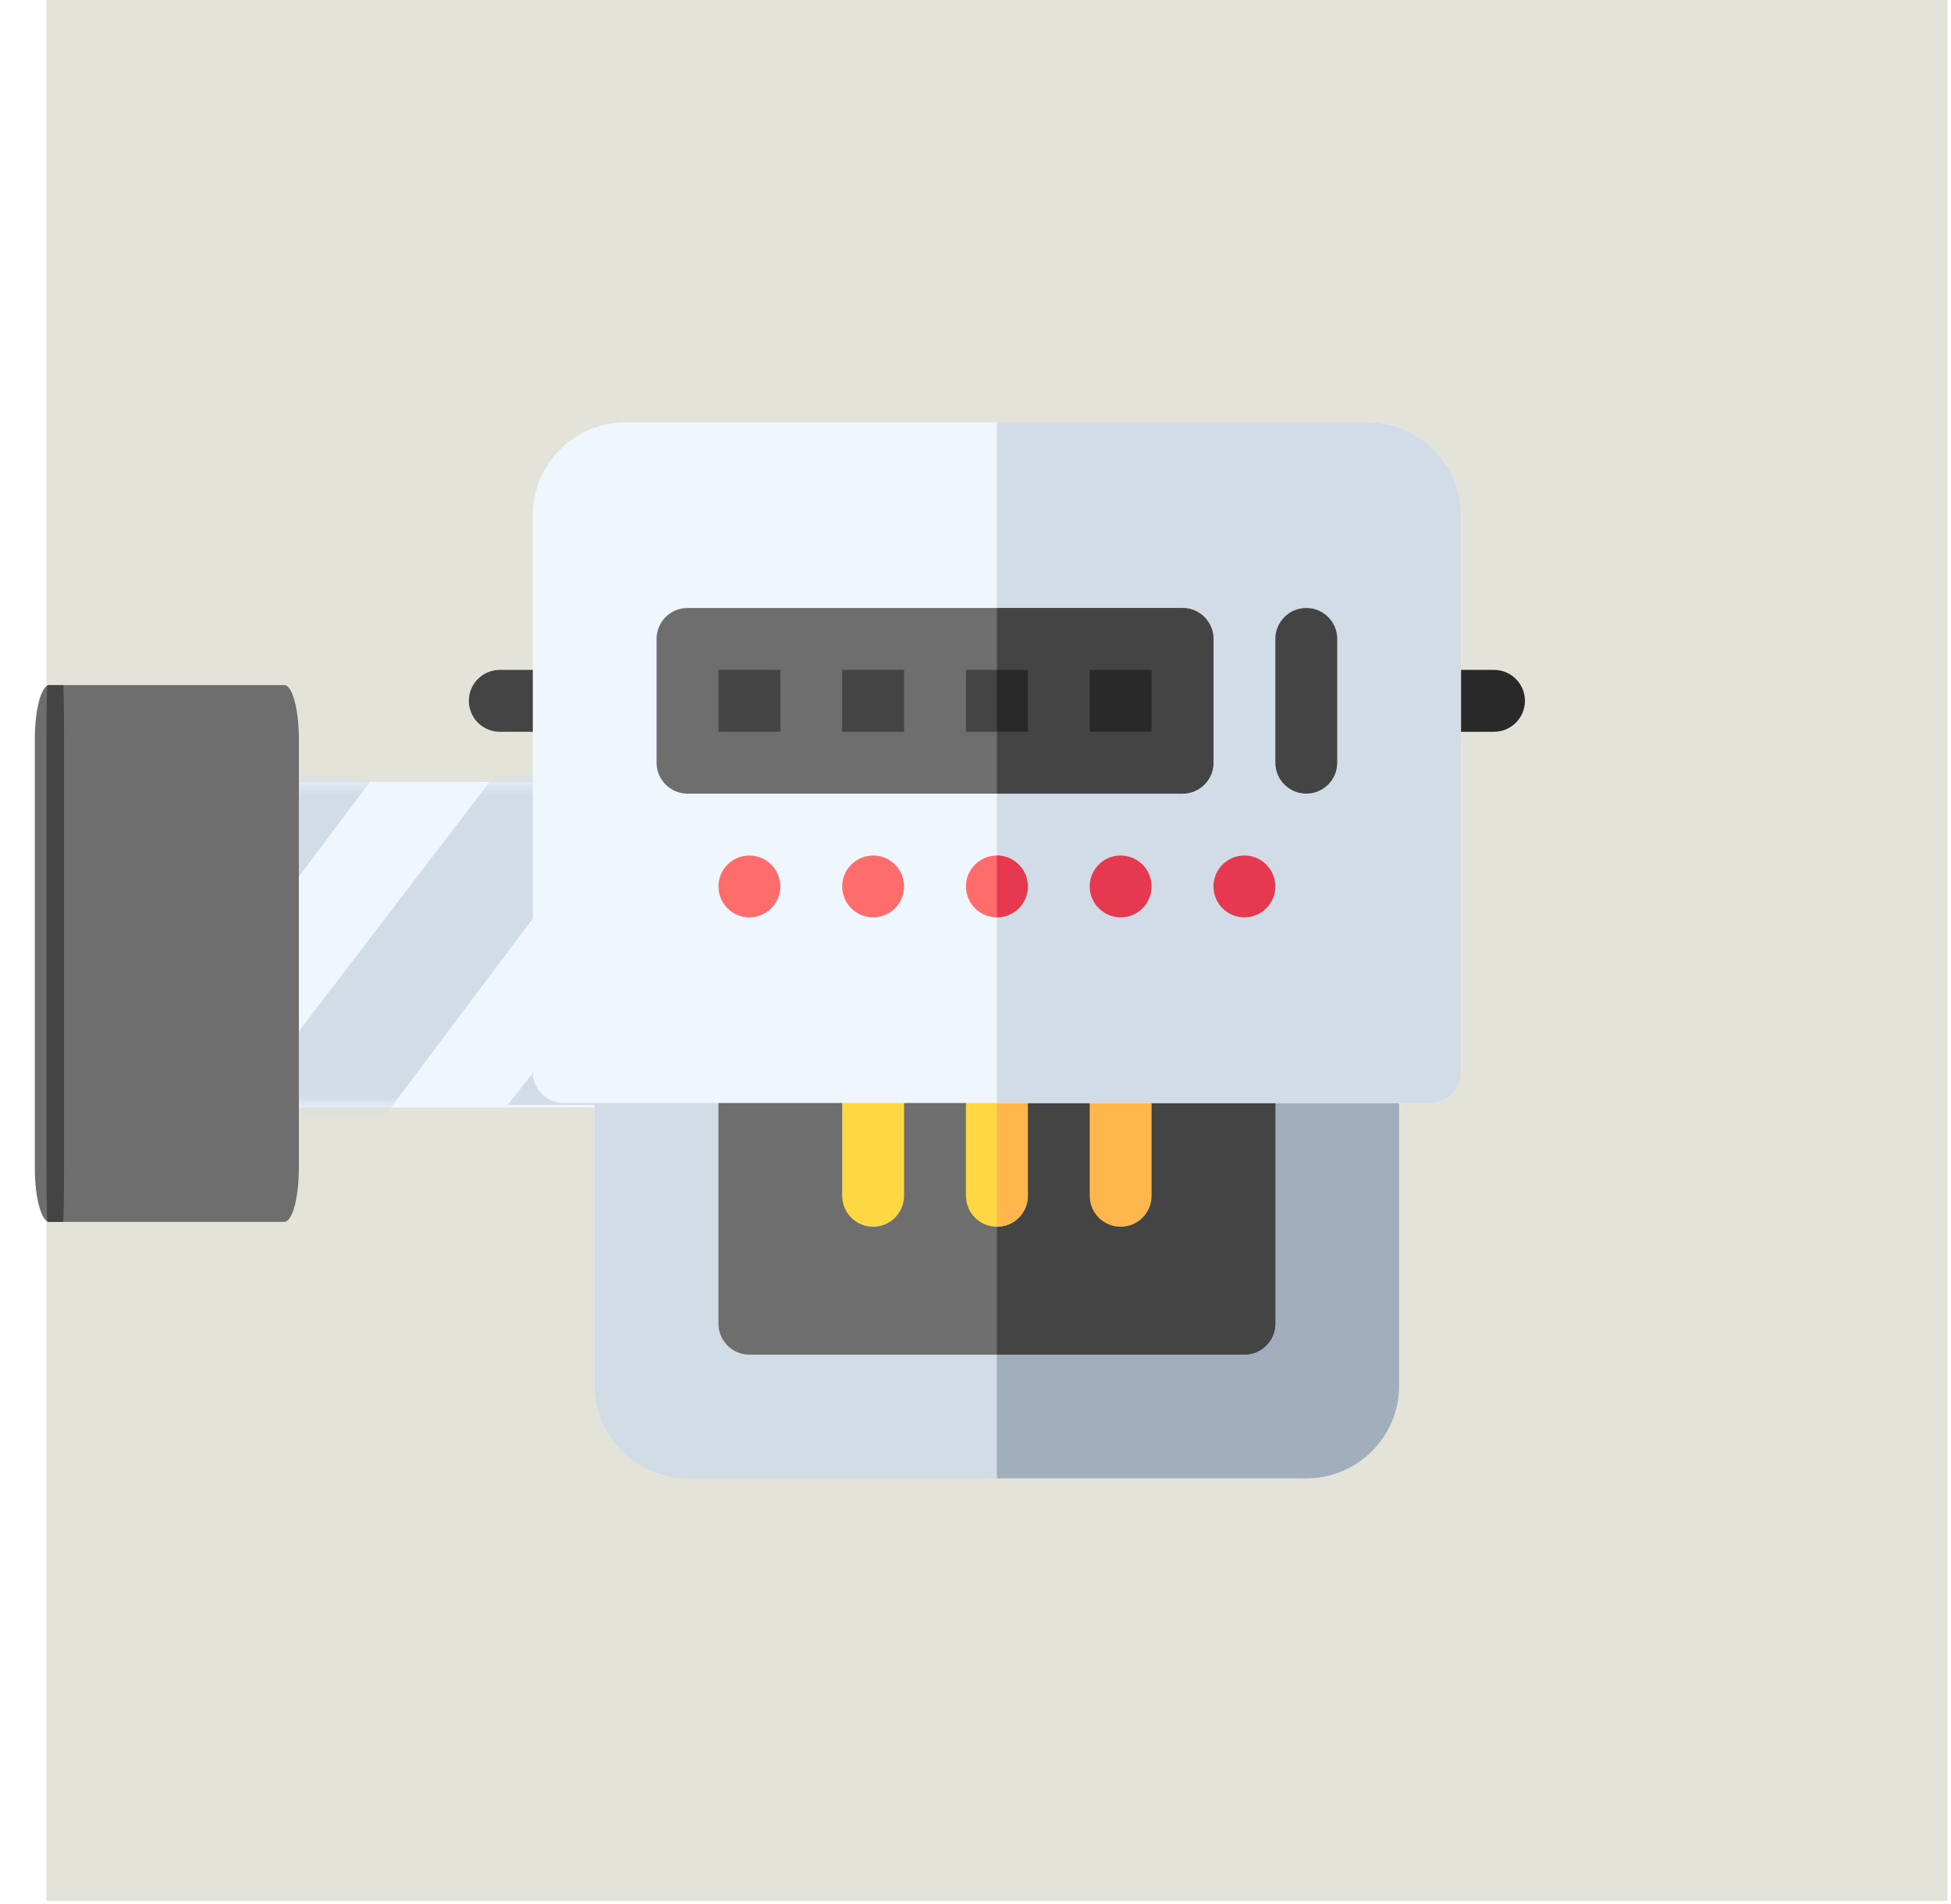 <svg width="168" height="164" viewBox="0 0 168 164" fill="none" xmlns="http://www.w3.org/2000/svg">
<g filter="url(#filter0_i)">
<rect x="4" width="163.69" height="163.69" fill="#7C7345" fill-opacity="0.2"/>
</g>
<path d="M49.045 95.375L53.097 95.375L63.676 95.375L80.071 95.375L86.204 95.375L94.374 95.079C96.332 94.413 97.729 92.705 97.729 90.702L97.729 72.009C97.729 69.43 95.412 67.336 92.558 67.336L63.676 67.336L56.895 67.336L49.045 67.336L32.65 67.336L25.694 67.336L18.019 67.336L14.992 67.336C12.138 67.336 9.821 69.43 9.821 72.009L9.821 90.702C9.821 93.282 12.138 95.375 14.992 95.375L49.045 95.375Z" fill="#EFF6FE"/>
<path d="M70.477 77.719L70.477 63.374C70.477 62.641 70.372 61.937 70.183 61.287L69.69 61.83L69.69 62.205L69.719 67.563L65.279 67.563L43.724 95.152L56.856 95.152L70.477 77.719Z" fill="#D2DCE7"/>
<mask id="mask0" mask-type="alpha" maskUnits="userSpaceOnUse" x="9" y="67" width="131" height="29">
<path d="M67.684 95.243L73.653 95.243L89.239 95.243L113.395 95.243L122.431 95.243L134.468 94.95C137.353 94.289 139.41 92.598 139.41 90.613L139.41 72.093C139.41 69.537 135.997 67.463 131.792 67.463L89.239 67.463L79.25 67.463L67.684 67.463L43.528 67.463L33.279 67.463L21.973 67.463L17.513 67.463C13.308 67.463 9.895 69.537 9.895 72.093L9.895 90.613C9.895 93.169 13.308 95.243 17.513 95.243L67.684 95.243Z" fill="#EFF6FE"/>
</mask>
<g mask="url(#mask0)">
<path d="M54.912 67.084L48.854 66.365C48.845 65.628 46.015 63.2 45.819 62.548L22.648 92.847L22.695 96.744L22.852 109.769L54.912 67.084Z" fill="#D2DCE7"/>
<path d="M19.674 96.744L22.648 92.847L22.695 96.744L19.674 96.744Z" fill="#D2DCE7"/>
<path d="M32.049 67.084L25.99 66.365C25.981 65.628 23.151 63.2 22.955 62.548L-0.215 92.847L-0.169 96.744L-0.012 109.769L32.049 67.084Z" fill="#D2DCE7"/>
<path d="M-3.19 96.744L-0.215 92.847L-0.169 96.744L-3.19 96.744Z" fill="#D2DCE7"/>
</g>
<path d="M3 63.622L3 100.604C3 103.156 3.562 105.227 4.254 105.227L24.481 105.227C25.173 105.227 25.735 103.156 25.735 100.604L25.735 63.622C25.735 61.07 25.173 58.999 24.481 58.999L4.254 58.999C3.562 58.999 3 61.07 3 63.622V63.622Z" fill="#6E6E6E"/>
<g filter="url(#filter1_d)">
<path d="M3 63.622L3 100.604C3 103.156 3.037 105.227 3.084 105.227L4.432 105.227C4.478 105.227 4.516 103.156 4.516 100.604L4.516 63.622C4.516 61.07 4.478 58.999 4.432 58.999L3.084 58.999C3.037 58.999 3 61.07 3 63.622V63.622Z" fill="#444444"/>
</g>
<g clip-path="url(#clip0)">
<path d="M120.477 92.324V119.322C120.477 123.728 116.891 127.314 112.485 127.314H59.2C54.794 127.314 51.208 123.728 51.208 119.322V92.324C51.208 90.854 52.401 89.66 53.872 89.66H117.813C119.284 89.66 120.477 90.854 120.477 92.324Z" fill="#D2DCE7"/>
<path d="M120.478 92.324V119.322C120.478 123.728 116.892 127.314 112.485 127.314H85.843V89.66H117.813C119.284 89.66 120.478 90.854 120.478 92.324Z" fill="#A1AEBC"/>
<path d="M109.821 92.324V113.993C109.821 115.464 108.627 116.658 107.156 116.658H64.529C63.058 116.658 61.865 115.464 61.865 113.993V92.324C61.865 90.854 63.058 89.66 64.529 89.66H107.156C108.627 89.66 109.821 90.854 109.821 92.324Z" fill="#6E6E6E"/>
<path d="M109.821 92.324V113.993C109.821 115.464 108.627 116.658 107.157 116.658H85.843V89.66H107.157C108.627 89.66 109.821 90.854 109.821 92.324Z" fill="#444444"/>
<path d="M75.186 105.645C73.714 105.645 72.522 104.453 72.522 102.981V92.324C72.522 90.853 73.714 89.66 75.186 89.66C76.657 89.66 77.85 90.853 77.85 92.324V102.981C77.85 104.453 76.657 105.645 75.186 105.645Z" fill="#FED843"/>
<path d="M88.507 92.324V102.981C88.507 104.452 87.313 105.645 85.842 105.645C84.372 105.645 83.178 104.452 83.178 102.981V92.324C83.178 90.854 84.372 89.66 85.842 89.66C87.313 89.66 88.507 90.854 88.507 92.324Z" fill="#FED843"/>
<path d="M88.507 92.324V102.981C88.507 104.452 87.313 105.645 85.843 105.645V89.66C87.313 89.66 88.507 90.854 88.507 92.324Z" fill="#FFB64C"/>
<path d="M96.499 105.645C95.028 105.645 93.835 104.453 93.835 102.981V92.324C93.835 90.853 95.028 89.66 96.499 89.66C97.971 89.66 99.163 90.853 99.163 92.324V102.981C99.163 104.453 97.971 105.645 96.499 105.645Z" fill="#FFB64C"/>
<path d="M128.647 63.018H123.141C121.67 63.018 120.477 61.825 120.477 60.354C120.477 58.882 121.67 57.69 123.141 57.69H128.647C130.119 57.69 131.312 58.882 131.312 60.354C131.312 61.825 130.119 63.018 128.647 63.018Z" fill="#292929"/>
<path d="M48.543 63.018H43.037C41.566 63.018 40.373 61.825 40.373 60.354C40.373 58.882 41.566 57.69 43.037 57.69H48.543C50.015 57.69 51.208 58.882 51.208 60.354C51.208 61.825 50.015 63.018 48.543 63.018Z" fill="#444444"/>
<path d="M117.813 36.375H53.872C49.465 36.375 45.879 39.961 45.879 44.368V92.324C45.879 93.794 47.073 94.988 48.544 94.988H123.142C124.612 94.988 125.806 93.794 125.806 92.324V44.368C125.806 39.961 122.22 36.375 117.813 36.375Z" fill="#EFF6FE"/>
<path d="M125.806 44.368V92.324C125.806 93.794 124.612 94.988 123.142 94.988H85.843V36.375H117.813C122.22 36.375 125.806 39.961 125.806 44.368Z" fill="#D2DCE7"/>
<path d="M75.186 79.002C76.657 79.002 77.85 77.809 77.85 76.338C77.85 74.867 76.657 73.674 75.186 73.674C73.714 73.674 72.522 74.867 72.522 76.338C72.522 77.809 73.714 79.002 75.186 79.002Z" fill="#FF6C6C"/>
<path d="M85.842 79.002C87.314 79.002 88.507 77.809 88.507 76.338C88.507 74.867 87.314 73.674 85.842 73.674C84.371 73.674 83.178 74.867 83.178 76.338C83.178 77.809 84.371 79.002 85.842 79.002Z" fill="#FF6C6C"/>
<path d="M88.507 76.338C88.507 77.809 87.313 79.002 85.843 79.002V73.674C87.313 73.674 88.507 74.867 88.507 76.338Z" fill="#E63950"/>
<path d="M96.499 79.002C97.971 79.002 99.163 77.809 99.163 76.338C99.163 74.867 97.971 73.674 96.499 73.674C95.028 73.674 93.835 74.867 93.835 76.338C93.835 77.809 95.028 79.002 96.499 79.002Z" fill="#E63950"/>
<path d="M107.156 79.002C108.627 79.002 109.82 77.809 109.82 76.338C109.82 74.867 108.627 73.674 107.156 73.674C105.685 73.674 104.492 74.867 104.492 76.338C104.492 77.809 105.685 79.002 107.156 79.002Z" fill="#E63950"/>
<path d="M64.529 79.002C66 79.002 67.193 77.809 67.193 76.338C67.193 74.867 66 73.674 64.529 73.674C63.058 73.674 61.865 74.867 61.865 76.338C61.865 77.809 63.058 79.002 64.529 79.002Z" fill="#FF6C6C"/>
<path d="M101.828 52.359H59.2C57.73 52.359 56.536 53.553 56.536 55.024V65.68C56.536 67.151 57.73 68.345 59.2 68.345H101.828C103.298 68.345 104.492 67.151 104.492 65.68V55.024C104.492 53.553 103.298 52.359 101.828 52.359Z" fill="#6E6E6E"/>
<path d="M104.492 55.024V65.68C104.492 67.151 103.299 68.345 101.828 68.345H85.843V52.359H101.828C103.299 52.359 104.492 53.553 104.492 55.024Z" fill="#444444"/>
<path d="M61.865 57.688H67.193V63.016H61.865V57.688Z" fill="#444444"/>
<path d="M72.522 57.688H77.85V63.016H72.522V57.688Z" fill="#444444"/>
<path d="M83.179 57.688H88.507V63.016H83.179V57.688Z" fill="#444444"/>
<path d="M85.843 57.688H88.507V63.016H85.843V57.688Z" fill="#292929"/>
<path d="M93.835 57.688H99.164V63.016H93.835V57.688Z" fill="#292929"/>
<path d="M112.485 68.345C111.013 68.345 109.82 67.152 109.82 65.68V55.024C109.82 53.552 111.013 52.359 112.485 52.359C113.956 52.359 115.149 53.552 115.149 55.024V65.68C115.149 67.152 113.956 68.345 112.485 68.345Z" fill="#444444"/>
</g>
<defs>
<filter id="filter0_i" x="4" y="0" width="163.69" height="163.69" filterUnits="userSpaceOnUse" color-interpolation-filters="sRGB">
<feFlood flood-opacity="0" result="BackgroundImageFix"/>
<feBlend mode="normal" in="SourceGraphic" in2="BackgroundImageFix" result="shape"/>
<feColorMatrix in="SourceAlpha" type="matrix" values="0 0 0 0 0 0 0 0 0 0 0 0 0 0 0 0 0 0 127 0" result="hardAlpha"/>
<feMorphology radius="1" operator="erode" in="SourceAlpha" result="effect1_innerShadow"/>
<feOffset/>
<feComposite in2="hardAlpha" operator="arithmetic" k2="-1" k3="1"/>
<feColorMatrix type="matrix" values="0 0 0 0 1 0 0 0 0 1 0 0 0 0 1 0 0 0 0.4 0"/>
<feBlend mode="normal" in2="shape" result="effect1_innerShadow"/>
</filter>
<filter id="filter1_d" x="0" y="55" width="9.516" height="54.227" filterUnits="userSpaceOnUse" color-interpolation-filters="sRGB">
<feFlood flood-opacity="0" result="BackgroundImageFix"/>
<feColorMatrix in="SourceAlpha" type="matrix" values="0 0 0 0 0 0 0 0 0 0 0 0 0 0 0 0 0 0 127 0"/>
<feOffset dx="1"/>
<feGaussianBlur stdDeviation="2"/>
<feColorMatrix type="matrix" values="0 0 0 0 0 0 0 0 0 0 0 0 0 0 0 0 0 0 0.1 0"/>
<feBlend mode="normal" in2="BackgroundImageFix" result="effect1_dropShadow"/>
<feBlend mode="normal" in="SourceGraphic" in2="effect1_dropShadow" result="shape"/>
</filter>
<clipPath id="clip0">
<rect width="90.939" height="90.939" fill="white" transform="translate(40.373 36.375)"/>
</clipPath>
</defs>
</svg>
